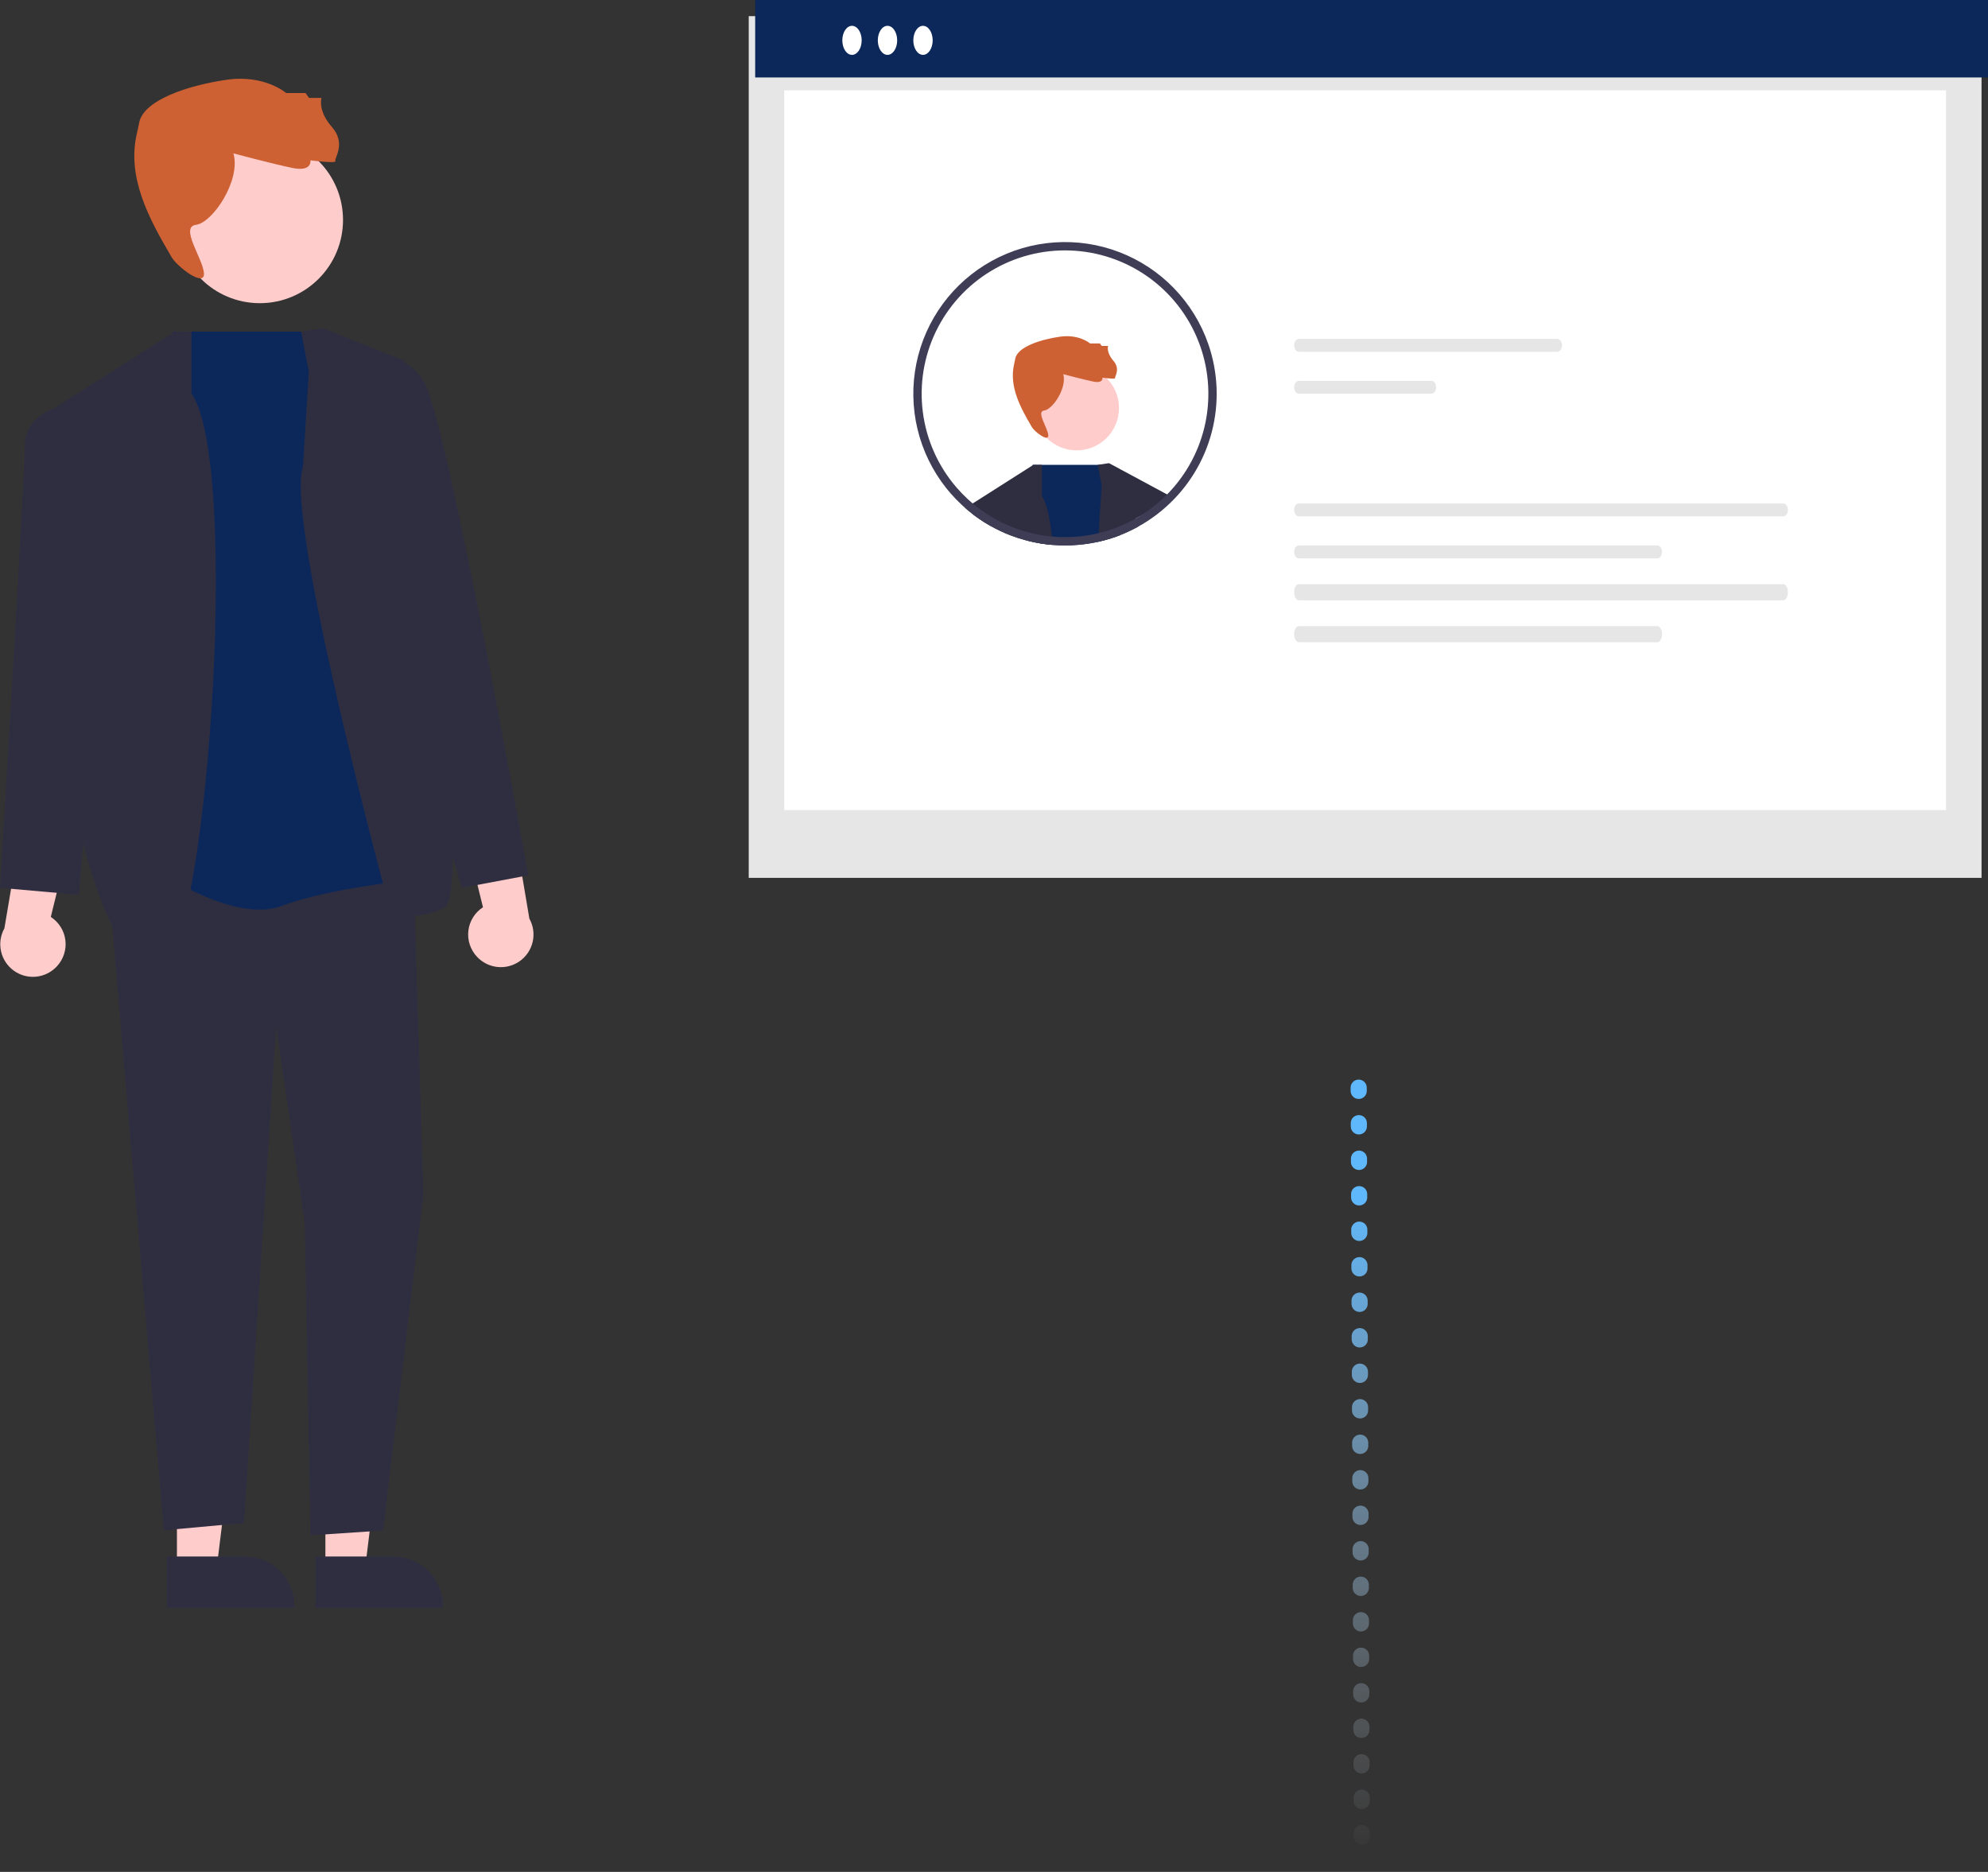 <svg width="616" height="580" viewBox="0 0 616 580" fill="none" xmlns="http://www.w3.org/2000/svg">
<rect x="0" y="0" width="616" height="580" fill="#333333" stroke="none"/>
<g id="Group 174">
<path id="quadrinho" class="quadrinho" d="M614 5H232V272H614V5Z" fill="#E6E6E6"/>
<path id="quadrinho-2" class="quadrinho-2" d="M603 28H243V251H603V28Z" fill="white"/>
<path id="quadrinho-3" class="quadrinho-3" d="M402.459 105C402.072 105 401.701 105.211 401.427 105.586C401.154 105.961 401 106.47 401 107C401 107.53 401.154 108.039 401.427 108.414C401.701 108.789 402.072 109 402.459 109H482.541C482.928 109 483.299 108.789 483.573 108.414C483.846 108.039 484 107.53 484 107C484 106.47 483.846 105.961 483.573 105.586C483.299 105.211 482.928 105 482.541 105H402.459Z" fill="#E6E6E6"/>
<path id="quadrinho-4" class="quadrinho-4" d="M402.463 118C402.075 118.001 401.703 118.212 401.428 118.587C401.154 118.962 401 119.47 401 120C401 120.53 401.154 121.038 401.428 121.413C401.703 121.788 402.075 121.999 402.463 122H443.537C443.925 121.999 444.297 121.788 444.572 121.413C444.846 121.038 445 120.53 445 120C445 119.47 444.846 118.962 444.572 118.587C444.297 118.212 443.925 118.001 443.537 118H402.463Z" fill="#E6E6E6"/>
<path id="quadrinho-5" class="quadrinho-5" d="M402.459 156C402.072 156 401.701 156.211 401.427 156.586C401.154 156.961 401 157.47 401 158C401 158.53 401.154 159.039 401.427 159.414C401.701 159.789 402.072 160 402.459 160H552.541C552.928 160 553.299 159.789 553.573 159.414C553.846 159.039 554 158.53 554 158C554 157.47 553.846 156.961 553.573 156.586C553.299 156.211 552.928 156 552.541 156H402.459Z" fill="#E6E6E6"/>
<path id="quadrinho-6" class="quadrinho-6" d="M402.458 169C402.071 169.001 401.7 169.212 401.427 169.587C401.154 169.962 401 170.47 401 171C401 171.53 401.154 172.038 401.427 172.413C401.7 172.788 402.071 172.999 402.458 173H513.542C513.929 172.999 514.3 172.788 514.573 172.413C514.846 172.038 515 171.53 515 171C515 170.47 514.846 169.962 514.573 169.587C514.3 169.212 513.929 169.001 513.542 169H402.458Z" fill="#E6E6E6"/>
<path id="quadrinho-7" class="quadrinho-7" d="M402.456 181C402.069 181.001 401.699 181.265 401.426 181.734C401.153 182.203 401 182.838 401 183.5C401 184.162 401.153 184.797 401.426 185.266C401.699 185.735 402.069 185.999 402.456 186H552.544C552.931 185.999 553.301 185.735 553.574 185.266C553.847 184.797 554 184.162 554 183.5C554 182.838 553.847 182.203 553.574 181.734C553.301 181.265 552.931 181.001 552.544 181H402.456Z" fill="#E6E6E6"/>
<path id="quadrinho-8" class="quadrinho-8" d="M402.458 194C402.071 194.001 401.7 194.265 401.427 194.734C401.154 195.203 401 195.838 401 196.5C401 197.162 401.154 197.797 401.427 198.266C401.7 198.735 402.071 198.999 402.458 199H513.542C513.929 198.999 514.3 198.735 514.573 198.266C514.846 197.797 515 197.162 515 196.5C515 195.838 514.846 195.203 514.573 194.734C514.3 194.265 513.929 194.001 513.542 194H402.458Z" fill="#E6E6E6"/>
<g id="quadrinho-9" class="quadrinho-9">
<path id="Vector" d="M333.619 139.546C340.864 139.546 346.737 133.672 346.737 126.427C346.737 119.181 340.864 113.307 333.619 113.307C326.373 113.307 320.5 119.181 320.5 126.427C320.5 133.672 326.373 139.546 333.619 139.546Z" fill="#FFCCCC"/>
<path id="Vector_2" d="M329.464 115.931C329.464 115.931 335.586 117.571 338.757 118.227C341.927 118.883 341.599 117.024 341.599 117.024C341.599 117.024 345.753 117.571 345.535 117.133C345.316 116.696 347.284 114.4 344.988 111.776C342.692 109.152 343.348 107.184 343.348 107.184H341.38L340.834 106.419H337.773C337.773 106.419 334.388 103.451 328.376 104.326C322.363 105.2 315.252 107.512 314.596 111.12C314.507 111.61 314.39 112.153 314.254 112.727C312.61 119.669 316.103 126.164 319.727 132.31C320.617 133.82 324.924 137.113 324.814 134.854C324.704 132.594 320.937 127.52 323.561 127.192C326.184 126.864 330.667 120.195 329.464 115.931Z" fill="#CD6133"/>
<path id="Vector_3" d="M326.177 168.84C323.644 168.638 321.133 168.225 318.668 167.607L318.807 164.99L319.955 144.187L319.966 144.028H343.075L346.702 163.182L347.191 165.767C346.234 166.139 345.266 166.49 344.277 166.798C344.266 166.798 344.266 166.809 344.256 166.809C342.884 167.234 341.491 167.607 340.086 167.915C338.22 168.318 336.33 168.609 334.429 168.787C332.959 168.933 331.483 169.004 330.005 169C328.729 169 327.442 168.947 326.177 168.84Z" fill="#0C2759"/>
<path id="Vector_4" d="M311.32 165.139C310.363 164.724 309.437 164.278 308.523 163.81L308.129 163.608C307.863 163.469 307.587 163.32 307.321 163.172C306.959 162.97 306.608 162.767 306.268 162.565C305.938 162.374 305.598 162.172 305.269 161.97C305.247 161.959 305.237 161.948 305.216 161.948C304.067 161.215 302.94 160.46 301.855 159.641C301.674 159.502 301.493 159.364 301.312 159.226L301.121 156.163L301.397 155.993L319.955 144.187L320.21 144.028L320.231 144.017L322.848 144.028V153.77C324.326 155.908 325.326 160.385 325.942 166.245C326.028 167.085 326.102 167.947 326.177 168.84C323.644 168.638 321.133 168.225 318.668 167.607C318.403 167.553 318.147 167.49 317.881 167.415C316.331 167.009 314.805 166.52 313.308 165.947C312.851 165.777 312.404 165.596 311.958 165.416L311.915 165.394C311.724 165.309 311.511 165.224 311.32 165.139Z" fill="#2F2E41"/>
<path id="Vector_5" d="M307.321 163.172C306.959 162.97 306.608 162.767 306.268 162.565C305.938 162.374 305.598 162.172 305.268 161.97C305.247 161.959 305.237 161.948 305.215 161.948C304.067 161.215 302.94 160.459 301.855 159.641C301.674 159.502 301.493 159.364 301.312 159.226C301.227 159.151 301.142 159.088 301.046 159.013C300.366 158.492 299.707 157.95 299.068 157.375C299.037 157.354 299.015 157.322 298.983 157.301C299.628 156.805 300.35 156.421 301.121 156.163L301.876 156.386L307.257 158.003L307.289 160.183L307.321 163.172Z" fill="#2F2E41"/>
<path id="Vector_6" d="M352.636 163.203C352.316 163.374 351.997 163.544 351.679 163.703C351.604 163.746 351.541 163.778 351.477 163.81C351.051 164.022 350.636 164.235 350.211 164.437C350.2 164.448 350.179 164.448 350.179 164.458C350.158 164.469 350.126 164.48 350.105 164.49C349.148 164.948 348.18 165.373 347.191 165.767C346.234 166.139 345.266 166.49 344.277 166.798C344.266 166.798 344.266 166.809 344.256 166.809C342.884 167.234 341.491 167.606 340.086 167.915C340.071 167.041 340.185 166.17 340.427 165.33L340.437 165.182L341.352 150.377L340.129 144.028L343.639 143.507L362.941 153.897C362.941 153.897 360.814 156.024 352.083 160.555C351.311 160.956 352.444 162.289 352.636 163.203Z" fill="#2F2E41"/>
<path id="Vector_7" d="M334.195 166.235C332.812 166.362 331.409 166.426 330.005 166.426C328.644 166.426 327.293 166.373 325.942 166.245C326.028 167.085 326.102 167.947 326.177 168.84C327.442 168.947 328.729 169 330.005 169C331.482 169.004 332.959 168.933 334.429 168.787C336.33 168.609 338.22 168.318 340.086 167.915C340.071 167.041 340.185 166.17 340.427 165.331L340.437 165.182C338.385 165.681 336.298 166.033 334.195 166.235ZM374.383 106.549C372.136 100.093 368.508 94.205 363.751 89.295C358.995 84.386 353.225 80.573 346.844 78.123C340.463 75.673 333.624 74.644 326.804 75.109C319.985 75.573 313.348 77.52 307.358 80.813C301.368 84.106 296.169 88.666 292.122 94.175C288.075 99.684 285.279 106.009 283.927 112.71C282.576 119.411 282.703 126.326 284.299 132.973C285.894 139.62 288.92 145.839 293.166 151.196C293.592 151.728 294.028 152.26 294.474 152.77C294.517 152.813 294.538 152.845 294.57 152.876C295.668 154.143 296.836 155.347 298.069 156.482C298.367 156.758 298.675 157.035 298.983 157.301C299.015 157.322 299.037 157.354 299.068 157.375C299.707 157.95 300.366 158.492 301.046 159.013C301.142 159.088 301.228 159.151 301.312 159.226C301.493 159.364 301.674 159.502 301.855 159.641C302.94 160.46 304.067 161.215 305.216 161.949C305.237 161.949 305.247 161.959 305.268 161.97C305.598 162.172 305.938 162.374 306.268 162.565C306.609 162.767 306.96 162.97 307.321 163.172C307.587 163.32 307.863 163.469 308.129 163.608L308.523 163.81C309.437 164.278 310.363 164.724 311.32 165.139C311.511 165.224 311.724 165.309 311.915 165.394L311.958 165.416C312.404 165.596 312.851 165.777 313.308 165.947C314.805 166.52 316.331 167.01 317.881 167.415C318.147 167.49 318.402 167.553 318.668 167.607C321.133 168.225 323.644 168.638 326.177 168.84C327.442 168.947 328.729 169 330.005 169C331.482 169.004 332.959 168.933 334.429 168.787C336.33 168.609 338.22 168.318 340.086 167.915C341.49 167.607 342.884 167.234 344.256 166.809C344.266 166.809 344.266 166.798 344.277 166.798C345.266 166.49 346.234 166.139 347.191 165.767C348.18 165.373 349.148 164.948 350.105 164.49C350.126 164.48 350.158 164.469 350.179 164.458C350.179 164.448 350.2 164.448 350.211 164.437C350.636 164.235 351.051 164.022 351.477 163.81C351.541 163.778 351.604 163.746 351.679 163.703C351.997 163.544 352.316 163.374 352.636 163.204C352.657 163.193 352.667 163.182 352.689 163.172C353.529 162.704 354.359 162.214 355.177 161.693C355.401 161.555 355.624 161.417 355.847 161.257C356.177 161.055 356.496 160.832 356.804 160.608C357.219 160.321 357.634 160.024 358.038 159.715C358.173 159.629 358.3 159.533 358.421 159.428C359.41 158.683 360.367 157.896 361.282 157.067C368.217 150.887 373.164 142.788 375.496 133.795C377.828 124.803 377.441 115.321 374.383 106.549L374.383 106.549ZM360.484 154.323C359.333 155.406 358.126 156.428 356.868 157.386C356.592 157.599 356.304 157.811 356.018 158.003C355.741 158.215 355.465 158.418 355.178 158.609C354.933 158.779 354.688 158.949 354.433 159.109C354.412 159.13 354.38 159.141 354.359 159.162C354.177 159.29 353.986 159.407 353.806 159.524C353.242 159.875 352.657 160.226 352.083 160.555C351.945 160.63 351.817 160.715 351.679 160.789C351.604 160.832 351.53 160.874 351.445 160.917C351.126 161.098 350.806 161.257 350.487 161.427C350.445 161.459 350.392 161.47 350.349 161.502C350.333 161.504 350.318 161.512 350.307 161.523C350.083 161.64 349.86 161.746 349.637 161.853C349.445 161.949 349.265 162.044 349.073 162.129C348.297 162.502 347.499 162.852 346.701 163.182C345.861 163.523 345.011 163.831 344.149 164.118C343.936 164.193 343.713 164.278 343.49 164.341C342.479 164.661 341.469 164.948 340.437 165.182C338.385 165.681 336.298 166.033 334.195 166.235C332.812 166.362 331.409 166.426 330.005 166.426C328.644 166.426 327.293 166.373 325.942 166.245C323.533 166.025 321.146 165.605 318.807 164.99C318.721 164.969 318.626 164.948 318.541 164.926C316.621 164.426 314.741 163.786 312.915 163.012C312.819 162.97 312.713 162.938 312.628 162.895C312.521 162.852 312.426 162.821 312.341 162.778C312.234 162.736 312.139 162.693 312.043 162.65C311.245 162.299 310.469 161.917 309.693 161.523L309.331 161.332C308.64 160.97 307.959 160.598 307.289 160.183C307.055 160.055 306.811 159.907 306.577 159.758C306.311 159.598 306.045 159.428 305.789 159.258C305.726 159.215 305.662 159.173 305.598 159.13C305.003 158.726 304.397 158.322 303.822 157.886C303.418 157.588 303.025 157.301 302.631 156.992C302.376 156.801 302.121 156.599 301.876 156.386C301.717 156.269 301.557 156.131 301.397 155.993C301.185 155.812 300.972 155.631 300.76 155.44C300.43 155.174 300.122 154.876 299.823 154.599C298.626 153.496 297.493 152.324 296.431 151.09C296.07 150.686 295.729 150.281 295.4 149.856C295.323 149.772 295.252 149.683 295.187 149.59C289.833 142.831 286.562 134.659 285.772 126.073C284.983 117.486 286.71 108.855 290.742 101.233C294.774 93.611 300.937 87.327 308.479 83.148C316.022 78.969 324.617 77.076 333.217 77.7C341.817 78.323 350.049 81.436 356.91 86.659C363.771 91.881 368.964 98.988 371.855 107.112C374.746 115.236 375.21 124.026 373.191 132.409C371.172 140.792 366.757 148.406 360.484 154.323L360.484 154.323Z" fill="#3F3D56"/>
</g>
<path id="Vector_8" d="M54.826 486.268L67.086 486.267L72.918 438.979L54.824 438.98L54.826 486.268Z" fill="#FFCCCC"/>
<path id="Vector_9" d="M51.699 482.266L75.843 482.265H75.844C79.924 482.265 83.838 483.886 86.723 486.771C89.609 489.657 91.23 493.57 91.23 497.651V498.151L51.7 498.152L51.699 482.266Z" fill="#2F2E41"/>
<path id="Vector_10" d="M100.826 486.268L113.086 486.267L118.918 438.979L100.824 438.98L100.826 486.268Z" fill="#FFCCCC"/>
<path id="Vector_11" d="M97.699 482.266L121.843 482.265H121.844C125.924 482.265 129.838 483.886 132.723 486.771C135.609 489.657 137.23 493.57 137.23 497.651V498.151L97.7 498.152L97.699 482.266Z" fill="#2F2E41"/>
<path id="Vector_12" d="M17.626 299.41C18.63 298.336 19.385 297.055 19.84 295.657C20.295 294.259 20.437 292.778 20.258 291.319C20.078 289.86 19.581 288.458 18.801 287.212C18.021 285.966 16.977 284.906 15.743 284.107L24.261 249.402L6.769 255.635L1.362 287.635C0.157 289.797 -0.213 292.326 0.321 294.743C0.856 297.159 2.259 299.296 4.264 300.747C6.269 302.199 8.736 302.864 11.199 302.618C13.662 302.372 15.949 301.23 17.626 299.41Z" fill="#FFCCCC"/>
<path id="Vector_13" d="M147.767 296.41C146.764 295.336 146.008 294.055 145.554 292.657C145.099 291.259 144.956 289.778 145.136 288.319C145.316 286.86 145.813 285.458 146.593 284.212C147.373 282.966 148.417 281.906 149.651 281.107L141.132 246.402L158.625 252.635L164.032 284.635C165.237 286.797 165.607 289.326 165.072 291.743C164.537 294.159 163.135 296.296 161.13 297.747C159.125 299.199 156.657 299.864 154.194 299.618C151.732 299.372 149.445 298.23 147.767 296.41Z" fill="#FFCCCC"/>
<path id="Vector_14" d="M33.757 275.084L50.75 474.149L75.614 471.882L85.565 318.032L94.423 378.95L96.197 475.716L118.697 474.216L131.191 370.116L128.126 269.299L42.709 260.649L33.757 275.084Z" fill="#2F2E41"/>
<path id="Vector_15" d="M80.502 93.939C94.743 93.939 106.288 82.394 106.288 68.153C106.288 53.912 94.743 42.367 80.502 42.367C66.261 42.367 54.716 53.912 54.716 68.153C54.716 82.394 66.261 93.939 80.502 93.939Z" fill="#FFCCCC"/>
<path id="Vector_16" d="M72.336 47.524C72.336 47.524 84.37 50.748 90.601 52.037C96.833 53.326 96.188 49.673 96.188 49.673C96.188 49.673 104.354 50.748 103.924 49.888C103.494 49.029 107.362 44.516 102.85 39.359C98.337 34.202 99.626 30.334 99.626 30.334H95.758L94.684 28.83H88.667C88.667 28.83 82.015 22.997 70.197 24.716C58.378 26.435 44.402 30.979 43.112 38.07C42.938 39.031 42.707 40.1 42.44 41.228C39.208 54.872 46.075 67.638 53.197 79.716C54.947 82.684 63.413 89.156 63.197 84.716C62.98 80.275 55.576 70.302 60.733 69.657C65.89 69.012 74.7 55.905 72.336 47.524Z" fill="#CD6133"/>
<path id="Vector_17" d="M53.669 102.747H99.081L131.191 272.322C131.191 272.322 103.197 274.716 87.197 280.716C71.197 286.716 44.599 267.01 44.599 267.01L53.669 102.747Z" fill="#0C2759"/>
<path id="Vector_18" d="M59.339 121.897V102.747L54.197 102.716L16.63 126.601L24.782 257.464C24.782 257.464 34.429 301.121 49.063 300.669C63.697 300.216 74.98 144.578 59.339 121.897Z" fill="#2F2E41"/>
<path id="Vector_19" d="M28.697 130.216L16.63 126.601C16.63 126.601 7.697 129.216 7.697 138.216C7.697 147.216 0 275.084 0 275.084L24.451 277.245L29.697 212.216L28.697 130.216Z" fill="#2F2E41"/>
<path id="Vector_20" d="M95.697 115.216L93.292 102.747L100.197 101.716L125.197 111.716C125.197 111.716 147.697 276.216 137.697 281.216C127.697 286.216 120.945 282.342 120.945 282.342C120.945 282.342 88.054 161.016 93.875 144.616L95.697 115.216Z" fill="#2F2E41"/>
<path id="Vector_21" d="M107.697 114.216L111.963 112.359C111.963 112.359 124.486 106.153 131.592 118.684C138.697 131.216 163.697 271.216 163.697 271.216L143.126 275.084L127.748 224.7L107.697 114.216Z" fill="#2F2E41"/>
<path id="quadrinho-10" class="quadrinho-10" d="M616 0H234V24H616V0Z" fill="#0C2759"/>
<path id="quadrinho-11" class="quadrinho-11" d="M264 17C265.657 17 267 14.985 267 12.5C267 10.015 265.657 8 264 8C262.343 8 261 10.015 261 12.5C261 14.985 262.343 17 264 17Z" fill="white"/>
<path id="quadrinho-12" class="quadrinho-12" d="M275 17C276.657 17 278 14.985 278 12.5C278 10.015 276.657 8 275 8C273.343 8 272 10.015 272 12.5C272 14.985 273.343 17 275 17Z" fill="white"/>
<path id="quadrinho-13" class="quadrinho-13" d="M286 17C287.657 17 289 14.985 289 12.5C289 10.015 287.657 8 286 8C284.343 8 283 10.015 283 12.5C283 14.985 284.343 17 286 17Z" fill="white"/>
<path id="Vector 210" d="M421 337.004L422.013 577.002" stroke="url(#paint0_linear)" stroke-width="5" stroke-linecap="round" stroke-dasharray="1 10"/>
</g>
<defs>
<linearGradient id="paint0_linear" x1="421.644" y1="371.202" x2="422.513" y2="577" gradientUnits="userSpaceOnUse">
<stop stop-color="#5FB8FC"/>
<stop offset="1" stop-color="#D1D1D1" stop-opacity="0"/>
</linearGradient>
</defs>
</svg>
